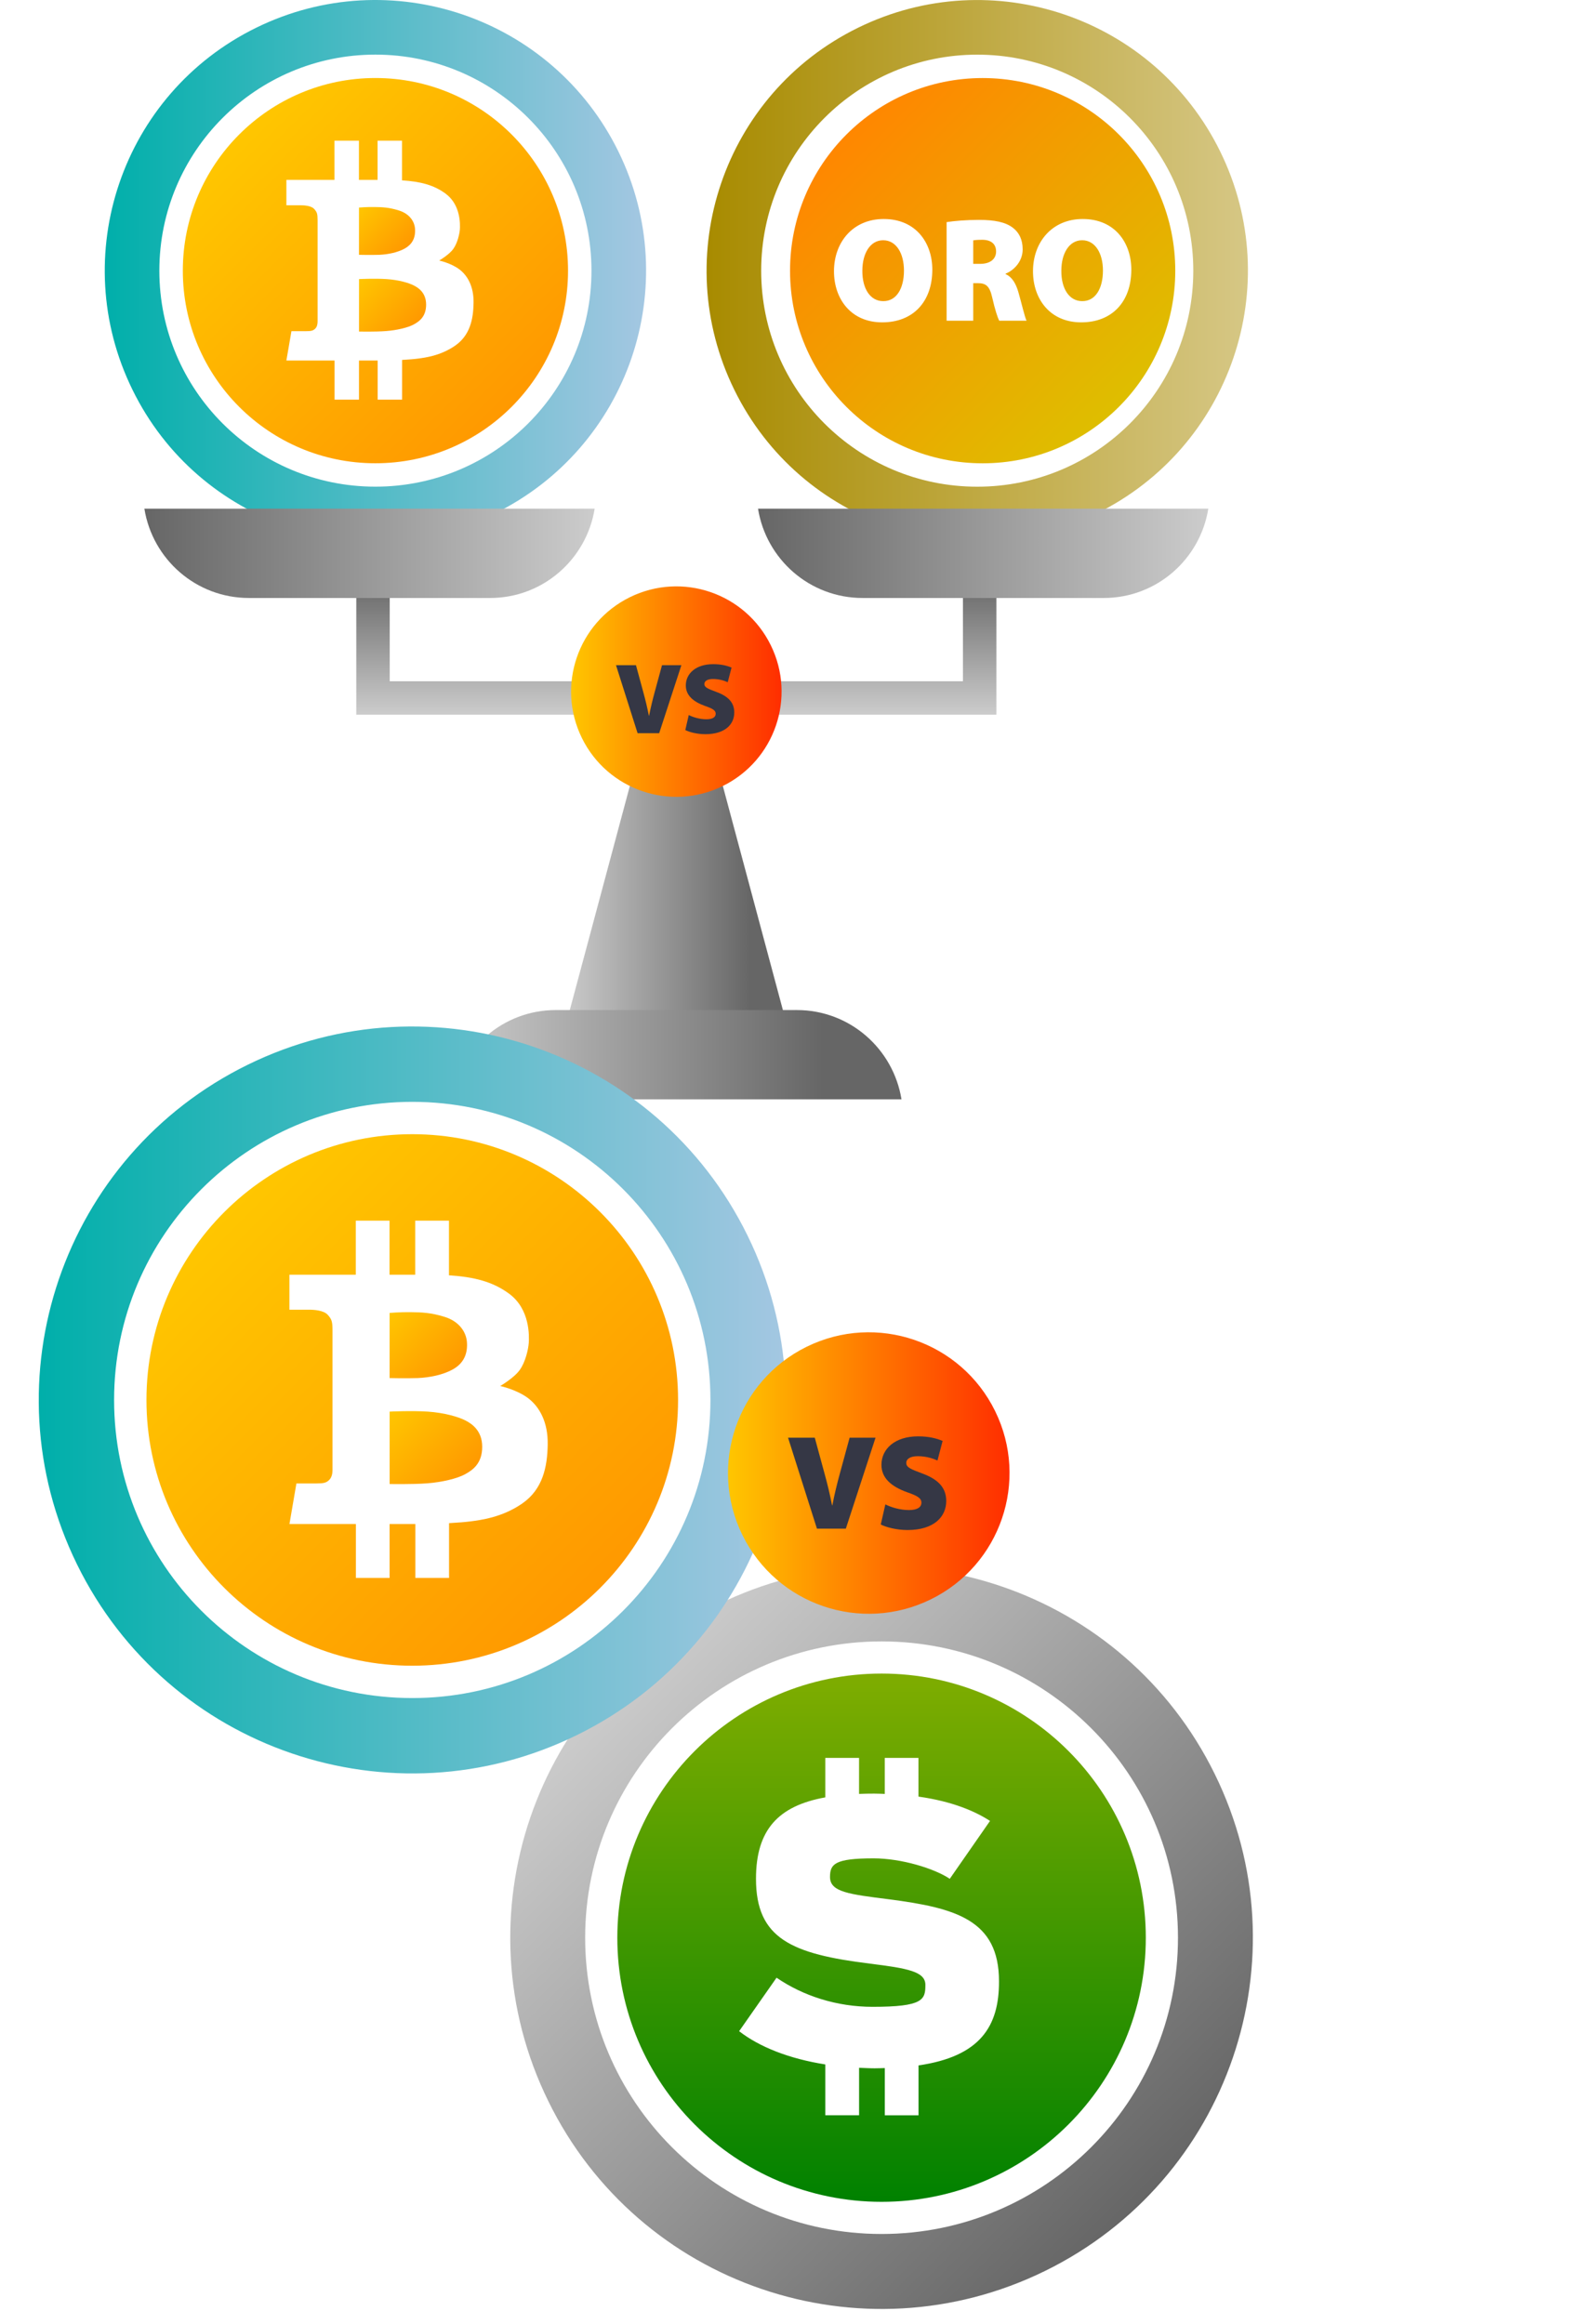 <?xml version="1.0" encoding="utf-8"?>
<!-- Generator: Adobe Illustrator 16.0.0, SVG Export Plug-In . SVG Version: 6.00 Build 0)  -->
<!DOCTYPE svg PUBLIC "-//W3C//DTD SVG 1.1//EN" "http://www.w3.org/Graphics/SVG/1.1/DTD/svg11.dtd">
<svg version="1.1" id="Layer_1" xmlns="http://www.w3.org/2000/svg" xmlns:xlink="http://www.w3.org/1999/xlink" x="0px" y="0px"
	 width="246px" height="359.816px" viewBox="0 0 246 359.816" enable-background="new 0 0 246 359.816" xml:space="preserve">
<g>
	<g>
		<g>
			<linearGradient id="SVGID_1_" gradientUnits="userSpaceOnUse" x1="16.217" y1="41.908" x2="100.025" y2="41.908">
				<stop  offset="0.001" style="stop-color:#00AFAA"/>
				<stop  offset="1" style="stop-color:#A4C7E2"/>
			</linearGradient>
			<path fill="url(#SVGID_1_)" d="M95.729,23.443C85.534,2.675,60.429-5.903,39.655,4.298C18.886,14.487,10.314,39.601,20.519,60.37
				c10.18,20.774,35.29,29.346,56.053,19.151C97.346,69.326,105.928,44.212,95.729,23.443z M58.118,75.356
				c-18.483,0-33.449-14.961-33.449-33.444c0-18.474,14.976-33.455,33.449-33.455c18.475,0,33.45,14.981,33.45,33.455
				C91.568,60.395,76.593,75.356,58.118,75.356z"/>
			<g>
				<linearGradient id="SVGID_2_" gradientUnits="userSpaceOnUse" x1="55.503" y1="43.295" x2="63.4" y2="51.191">
					<stop  offset="0.001" style="stop-color:#FFC600"/>
					<stop  offset="1" style="stop-color:#FF9900"/>
				</linearGradient>
				<path fill="url(#SVGID_2_)" d="M64.017,44.181c-0.708-0.369-2.273-0.839-4.154-0.965c-1.875-0.126-4.282,0-4.282,0v8.122
					c0,0,2.519,0.055,4.191-0.076c1.678-0.125,3.417-0.541,4.286-1.025c0.87-0.475,1.911-1.219,1.911-3.073
					C65.968,45.298,64.73,44.525,64.017,44.181z"/>
				<linearGradient id="SVGID_3_" gradientUnits="userSpaceOnUse" x1="37.032" y1="20.823" x2="79.207" y2="62.997">
					<stop  offset="0.001" style="stop-color:#FFC600"/>
					<stop  offset="1" style="stop-color:#FF9900"/>
				</linearGradient>
				<path fill="url(#SVGID_3_)" d="M58.118,12.08c-16.466,0-29.815,13.359-29.815,29.832c0,16.472,13.339,29.82,29.815,29.82
					c16.468,0,29.821-13.349,29.821-29.82C87.939,25.439,74.586,12.08,58.118,12.08z M70.477,53.511
					c-2.285,1.593-4.731,1.875-5.803,2.018c-0.536,0.076-1.45,0.146-2.426,0.202v6.151h-3.781v-6.055h-2.891v6.055h-3.781v-6.055
					h-7.46l0.784-4.549h2.275c0.758,0,1.077-0.071,1.39-0.375c0.313-0.293,0.384-0.753,0.384-1.131V34.103
					c0-0.98-0.081-1.248-0.531-1.748c-0.449-0.496-1.505-0.571-2.108-0.571h-2.193v-3.928h7.445v-6.071h3.787v6.071h2.885v-6.071
					h3.785v6.142c2.815,0.177,4.924,0.708,6.753,2.062c2.366,1.76,2.244,4.801,2.204,5.524c-0.061,0.732-0.369,2.124-1.016,3.023
					c-0.641,0.909-2.188,1.809-2.188,1.809s1.835,0.389,3.124,1.364c1.289,0.971,2.244,2.684,2.198,5.196
					C73.277,49.428,72.761,51.914,70.477,53.511z"/>
				<linearGradient id="SVGID_4_" gradientUnits="userSpaceOnUse" x1="55.347" y1="32.367" x2="62.161" y2="39.18">
					<stop  offset="0.001" style="stop-color:#FFC600"/>
					<stop  offset="1" style="stop-color:#FF9900"/>
				</linearGradient>
				<path fill="url(#SVGID_4_)" d="M58.73,39.456c1.38-0.062,2.846-0.375,3.907-0.96c1.057-0.582,1.668-1.502,1.623-2.887
					c-0.02-1.374-0.951-2.542-2.512-3.022c-1.547-0.486-2.594-0.516-3.782-0.531c-1.192-0.02-2.39,0.081-2.39,0.081v7.319
					C55.581,39.456,57.345,39.496,58.73,39.456z"/>
			</g>
		</g>
		<g>
			<linearGradient id="SVGID_5_" gradientUnits="userSpaceOnUse" x1="109.389" y1="41.913" x2="193.197" y2="41.913">
				<stop  offset="0.001" style="stop-color:#A88B00"/>
				<stop  offset="1" style="stop-color:#D6C785"/>
			</linearGradient>
			<path fill="url(#SVGID_5_)" d="M188.901,23.448c-10.196-20.769-35.3-29.346-56.074-19.146
				c-20.768,10.19-29.341,35.305-19.137,56.073c10.182,20.773,35.291,29.346,56.056,19.151
				C190.518,69.331,199.101,44.217,188.901,23.448z M151.293,75.362c-18.484,0-33.451-14.961-33.451-33.445
				c0-18.474,14.975-33.455,33.451-33.455c18.472,0,33.446,14.981,33.446,33.455C184.739,60.401,169.765,75.362,151.293,75.362z"/>
			<linearGradient id="SVGID_6_" gradientUnits="userSpaceOnUse" x1="131.04" y1="20.828" x2="173.215" y2="63.003">
				<stop  offset="0.001" style="stop-color:#FF8700"/>
				<stop  offset="1" style="stop-color:#DEBE00"/>
			</linearGradient>
			<path fill="url(#SVGID_6_)" d="M170.751,41.892c0,2.8-1.174,4.736-3.174,4.736h-0.046c-2,0-3.246-1.936-3.22-4.716
				c0-2.688,1.22-4.711,3.22-4.711C169.554,37.201,170.751,39.223,170.751,41.892z M152.07,37.13c-0.782,0-1.196,0.046-1.398,0.091
				v3.635h1.08c1.557,0,2.456-0.758,2.456-1.911C154.208,37.797,153.45,37.13,152.07,37.13z M136.726,37.201
				c-2.002,0-3.221,2.022-3.221,4.711c-0.026,2.78,1.219,4.716,3.221,4.716h0.045c2.001,0,3.175-1.936,3.175-4.736
				C139.945,39.223,138.748,37.201,136.726,37.201z M181.948,41.917c0,16.473-13.354,29.821-29.82,29.821
				c-16.479,0-29.819-13.348-29.819-29.821s13.349-29.831,29.819-29.831C168.594,12.086,181.948,25.444,181.948,41.917z
				 M144.336,41.749c0-4.138-2.532-7.838-7.521-7.838c-4.757,0-7.702,3.584-7.702,8.091c0,4.302,2.645,7.911,7.45,7.911h0.027
				C141.344,49.913,144.336,46.738,144.336,41.749z M158.925,49.66c-0.298-0.597-0.804-2.851-1.269-4.438
				c-0.392-1.334-0.96-2.32-1.978-2.78v-0.07c1.198-0.46,2.644-1.815,2.644-3.75c0-1.492-0.525-2.598-1.514-3.356
				c-1.174-0.894-2.872-1.217-5.242-1.217c-2.068,0-3.843,0.161-5.017,0.343v15.27h4.122v-5.818h0.666
				c1.282,0,1.858,0.395,2.274,2.229c0.437,1.936,0.848,3.129,1.08,3.589H158.925z M175.144,41.749c0-4.138-2.526-7.838-7.522-7.838
				c-4.756,0-7.7,3.584-7.7,8.091c0,4.302,2.648,7.911,7.45,7.911h0.026C172.149,49.913,175.144,46.738,175.144,41.749z"/>
		</g>
	</g>
	<g>
		<g>
			<linearGradient id="SVGID_7_" gradientUnits="userSpaceOnUse" x1="104.707" y1="110.666" x2="104.707" y2="85.279">
				<stop  offset="0.001" style="stop-color:#CCCCCC"/>
				<stop  offset="0.825" style="stop-color:#666666"/>
			</linearGradient>
			<polygon fill="url(#SVGID_7_)" points="154.256,110.666 55.159,110.666 55.159,85.279 60.334,85.279 60.334,105.49 
				149.079,105.49 149.079,85.279 154.256,85.279 			"/>
			
				<linearGradient id="SVGID_8_" gradientUnits="userSpaceOnUse" x1="8113.373" y1="1297.629" x2="8183.082" y2="1297.629" gradientTransform="matrix(-1 0 0 -1 8205.434 1383.308)">
				<stop  offset="0.001" style="stop-color:#CCCCCC"/>
				<stop  offset="1" style="stop-color:#666666"/>
			</linearGradient>
			<path fill="url(#SVGID_8_)" d="M22.352,78.768c1.258,7.83,8.001,13.824,16.189,13.824h37.332c8.183,0,14.925-5.995,16.189-13.824
				H22.352z"/>
			
				<linearGradient id="SVGID_9_" gradientUnits="userSpaceOnUse" x1="8018.371" y1="1297.629" x2="8088.08" y2="1297.629" gradientTransform="matrix(-1 0 0 -1 8205.434 1383.308)">
				<stop  offset="0.001" style="stop-color:#CCCCCC"/>
				<stop  offset="1" style="stop-color:#666666"/>
			</linearGradient>
			<path fill="url(#SVGID_9_)" d="M117.353,78.768c1.259,7.83,8.002,13.824,16.189,13.824h37.331
				c8.183,0,14.928-5.995,16.189-13.824H117.353z"/>
		</g>
		<g>
			<linearGradient id="SVGID_10_" gradientUnits="userSpaceOnUse" x1="87.046" y1="135.767" x2="122.367" y2="135.767">
				<stop  offset="0.001" style="stop-color:#CCCCCC"/>
				<stop  offset="0.825" style="stop-color:#666666"/>
			</linearGradient>
			<polygon fill="url(#SVGID_10_)" points="108.983,110.793 100.431,110.793 87.046,160.741 122.367,160.741 			"/>
			<path fill="#5C5C5C" d="M96.563,106.45c0,4.5,3.65,8.144,8.148,8.144c4.488,0,8.139-3.644,8.139-8.144
				c0-4.498-3.651-8.142-8.139-8.142C100.214,98.308,96.563,101.953,96.563,106.45z"/>
			<linearGradient id="SVGID_11_" gradientUnits="userSpaceOnUse" x1="69.851" y1="163.31" x2="139.564" y2="163.31">
				<stop  offset="0.001" style="stop-color:#CCCCCC"/>
				<stop  offset="0.825" style="stop-color:#666666"/>
			</linearGradient>
			<path fill="url(#SVGID_11_)" d="M139.563,170.222c-1.265-7.83-8.009-13.824-16.196-13.824H86.036
				c-8.179,0-14.921,5.995-16.185,13.824H139.563z"/>
		</g>
	</g>
	<g>
		<linearGradient id="SVGID_12_" gradientUnits="userSpaceOnUse" x1="88.413" y1="107.088" x2="121.001" y2="107.088">
			<stop  offset="0.001" style="stop-color:#FFC600"/>
			<stop  offset="1" style="stop-color:#FF2D00"/>
		</linearGradient>
		<path fill="url(#SVGID_12_)" d="M97.529,92.464c-8.075,3.963-11.411,13.726-7.446,21.804c3.965,8.076,13.728,11.408,21.801,7.445
			c8.075-3.964,11.414-13.727,7.445-21.802C115.367,91.832,105.607,88.501,97.529,92.464z"/>
		<g>
			<g>
				<path fill="#353745" d="M98.709,113.529l-3.345-10.533h3.093l1.126,4.142c0.327,1.188,0.61,2.344,0.875,3.688h0.032
					c0.249-1.281,0.547-2.5,0.859-3.641l1.141-4.188h3l-3.439,10.533H98.709z"/>
				<path fill="#353745" d="M106.628,110.716c0.641,0.328,1.674,0.657,2.735,0.657c0.97,0,1.438-0.33,1.438-0.861
					c0-0.515-0.469-0.796-1.656-1.203c-1.782-0.641-2.97-1.609-2.97-3.172c0-1.86,1.578-3.297,4.235-3.297
					c1.251,0,2.157,0.234,2.845,0.531l-0.593,2.266c-0.454-0.203-1.236-0.5-2.282-0.5c-0.86,0-1.33,0.313-1.33,0.781
					c0,0.531,0.564,0.736,1.892,1.234c1.891,0.705,2.735,1.703,2.735,3.173c0,1.813-1.405,3.36-4.484,3.36
					c-1.266,0-2.502-0.328-3.096-0.641L106.628,110.716z"/>
			</g>
		</g>
	</g>
</g>
<g>
	<linearGradient id="SVGID_13_" gradientUnits="userSpaceOnUse" x1="95.826" y1="259.379" x2="177.129" y2="340.682">
		<stop  offset="0.001" style="stop-color:#CCCCCC"/>
		<stop  offset="1" style="stop-color:#666666"/>
	</linearGradient>
	<path fill="url(#SVGID_13_)" d="M188.066,274.703c-13.978-28.494-48.421-40.254-76.916-26.269
		c-28.487,13.984-40.254,48.429-26.256,76.925c13.971,28.495,48.414,40.258,76.901,26.27
		C190.29,337.642,202.064,303.197,188.066,274.703z M136.483,345.911c-25.347,0-45.892-20.524-45.892-45.868
		c0-25.346,20.562-45.887,45.892-45.887c25.334,0,45.884,20.541,45.884,45.887C182.367,325.386,161.817,345.911,136.483,345.911z"/>
	<linearGradient id="SVGID_14_" gradientUnits="userSpaceOnUse" x1="136.478" y1="340.93" x2="136.478" y2="259.135">
		<stop  offset="0" style="stop-color:#008100"/>
		<stop  offset="1" style="stop-color:#7FAD00"/>
	</linearGradient>
	<path fill="url(#SVGID_14_)" d="M136.483,259.135c-22.581,0-40.913,18.312-40.913,40.908c0,22.59,18.318,40.888,40.913,40.888
		c22.585,0,40.904-18.298,40.904-40.888C177.388,277.446,159.068,259.135,136.483,259.135z M142.202,319.809v7.723h-5.222v-7.31
		c-0.513,0.011-1.014,0.036-1.562,0.036c-0.831,0-1.634-0.05-2.419-0.081v7.354h-5.229v-7.872
		c-5.625-0.889-10.208-2.712-13.341-5.149l5.793-8.282c4.128,2.834,9.345,4.509,14.857,4.509c7.858,0,8.184-1.111,8.184-3.393
		c0-2.068-2.735-2.566-8.569-3.29c-12.091-1.499-17.656-3.843-17.656-13.139c0-7.579,3.441-11.296,10.733-12.61v-6.113h5.223v5.579
		c0.761-0.032,1.55-0.045,2.362-0.045c0.562,0,1.075,0.03,1.618,0.045v-5.579h5.215v5.995c5.338,0.752,8.822,2.308,11.082,3.764
		l-6.232,8.965c-2.395-1.612-7.521-3.169-11.809-3.169c-6.008,0-6.732,0.89-6.732,2.889c0,2.333,2.961,2.672,9.132,3.452
		c10.293,1.337,17.03,3.176,17.03,12.695C154.685,313.756,151.748,318.423,142.202,319.809z"/>
</g>
<g>
	<linearGradient id="SVGID_15_" gradientUnits="userSpaceOnUse" x1="6" y1="216.77" x2="121.65" y2="216.77">
		<stop  offset="0.001" style="stop-color:#00AFAA"/>
		<stop  offset="1" style="stop-color:#A4C7E2"/>
	</linearGradient>
	<path fill="url(#SVGID_15_)" d="M115.72,191.291c-14.063-28.661-48.71-40.491-77.373-26.423
		c-28.656,14.067-40.493,48.715-26.413,77.379c14.057,28.663,48.703,40.496,77.356,26.426
		C117.956,254.604,129.796,219.954,115.72,191.291z M63.825,262.928c-25.502,0-46.161-20.65-46.161-46.154
		c0-25.49,20.666-46.165,46.161-46.165c25.49,0,46.16,20.675,46.16,46.165C109.985,242.278,89.315,262.928,63.825,262.928z"/>
	<g>
		<linearGradient id="SVGID_16_" gradientUnits="userSpaceOnUse" x1="60.211" y1="218.684" x2="71.108" y2="229.581">
			<stop  offset="0.001" style="stop-color:#FFC600"/>
			<stop  offset="1" style="stop-color:#FF9900"/>
		</linearGradient>
		<path fill="url(#SVGID_16_)" d="M71.965,219.9c-0.982-0.497-3.145-1.151-5.735-1.327c-2.589-0.168-5.91,0-5.91,0v11.213
			c0,0,3.476,0.069,5.786-0.105c2.32-0.172,4.721-0.751,5.909-1.416c1.198-0.654,2.638-1.684,2.638-4.249
			S72.946,220.383,71.965,219.9z"/>
		<linearGradient id="SVGID_17_" gradientUnits="userSpaceOnUse" x1="34.726" y1="187.675" x2="92.922" y2="245.872">
			<stop  offset="0.001" style="stop-color:#FFC600"/>
			<stop  offset="1" style="stop-color:#FF9900"/>
		</linearGradient>
		<path fill="url(#SVGID_17_)" d="M63.825,175.617c-22.728,0-41.151,18.431-41.151,41.157c0,22.734,18.417,41.146,41.151,41.146
			c22.723,0,41.149-18.412,41.149-41.146C104.975,194.048,86.548,175.617,63.825,175.617z M80.876,232.784
			c-3.15,2.199-6.524,2.584-8.008,2.784c-0.737,0.101-1.999,0.202-3.348,0.276v8.486h-5.216v-8.348h-3.99v8.348h-5.22v-8.348H44.811
			l1.078-6.286h3.13c1.048,0,1.49-0.093,1.921-0.517c0.435-0.404,0.536-1.042,0.536-1.557v-21.62c0-1.354-0.113-1.726-0.736-2.414
			c-0.624-0.691-2.08-0.794-2.913-0.794h-3.02v-5.415h10.274v-8.375h5.223v8.375h3.981v-8.375h5.223v8.467
			c3.89,0.246,6.796,0.986,9.32,2.854c3.271,2.421,3.093,6.616,3.033,7.619c-0.077,1.005-0.506,2.934-1.393,4.177
			c-0.887,1.247-3.027,2.491-3.027,2.491s2.538,0.537,4.315,1.878c1.774,1.346,3.094,3.714,3.037,7.178
			C84.737,227.144,84.033,230.576,80.876,232.784z"/>
		<linearGradient id="SVGID_18_" gradientUnits="userSpaceOnUse" x1="60.004" y1="203.605" x2="69.403" y2="213.004">
			<stop  offset="0.001" style="stop-color:#FFC600"/>
			<stop  offset="1" style="stop-color:#FF9900"/>
		</linearGradient>
		<path fill="url(#SVGID_18_)" d="M64.666,213.38c1.905-0.08,3.931-0.513,5.394-1.318s2.3-2.074,2.242-3.984
			c-0.036-1.897-1.319-3.509-3.468-4.173c-2.136-0.668-3.582-0.707-5.223-0.729c-1.641-0.03-3.296,0.118-3.296,0.118v10.087
			C60.32,213.38,62.761,213.444,64.666,213.38z"/>
	</g>
</g>
<g>
	<linearGradient id="SVGID_19_" gradientUnits="userSpaceOnUse" x1="112.703" y1="228.086" x2="156.291" y2="228.086">
		<stop  offset="0.001" style="stop-color:#FFC600"/>
		<stop  offset="1" style="stop-color:#FF2D00"/>
	</linearGradient>
	<path fill="url(#SVGID_19_)" d="M124.896,208.525c-10.801,5.302-15.262,18.359-9.959,29.163c5.303,10.802,18.361,15.26,29.16,9.959
		c10.801-5.302,15.266-18.36,9.958-29.161C148.755,207.681,135.701,203.224,124.896,208.525z"/>
	<g>
		<g>
			<path fill="#353745" d="M126.476,236.701l-4.475-14.089h4.138l1.507,5.54c0.438,1.588,0.815,3.135,1.17,4.932h0.042
				c0.333-1.713,0.731-3.344,1.149-4.869l1.526-5.603h4.013l-4.6,14.089H126.476z"/>
			<path fill="#353745" d="M137.066,232.938c0.857,0.438,2.238,0.879,3.658,0.879c1.297,0,1.924-0.44,1.924-1.151
				c0-0.688-0.627-1.064-2.216-1.609c-2.383-0.856-3.972-2.152-3.972-4.242c0-2.487,2.11-4.41,5.664-4.41
				c1.674,0,2.886,0.312,3.805,0.71l-0.793,3.031c-0.606-0.271-1.652-0.669-3.052-0.669c-1.151,0-1.779,0.418-1.779,1.044
				c0,0.711,0.755,0.984,2.53,1.651c2.529,0.942,3.657,2.278,3.657,4.244c0,2.425-1.879,4.494-5.997,4.494
				c-1.692,0-3.347-0.439-4.141-0.857L137.066,232.938z"/>
		</g>
	</g>
</g>
</svg>
